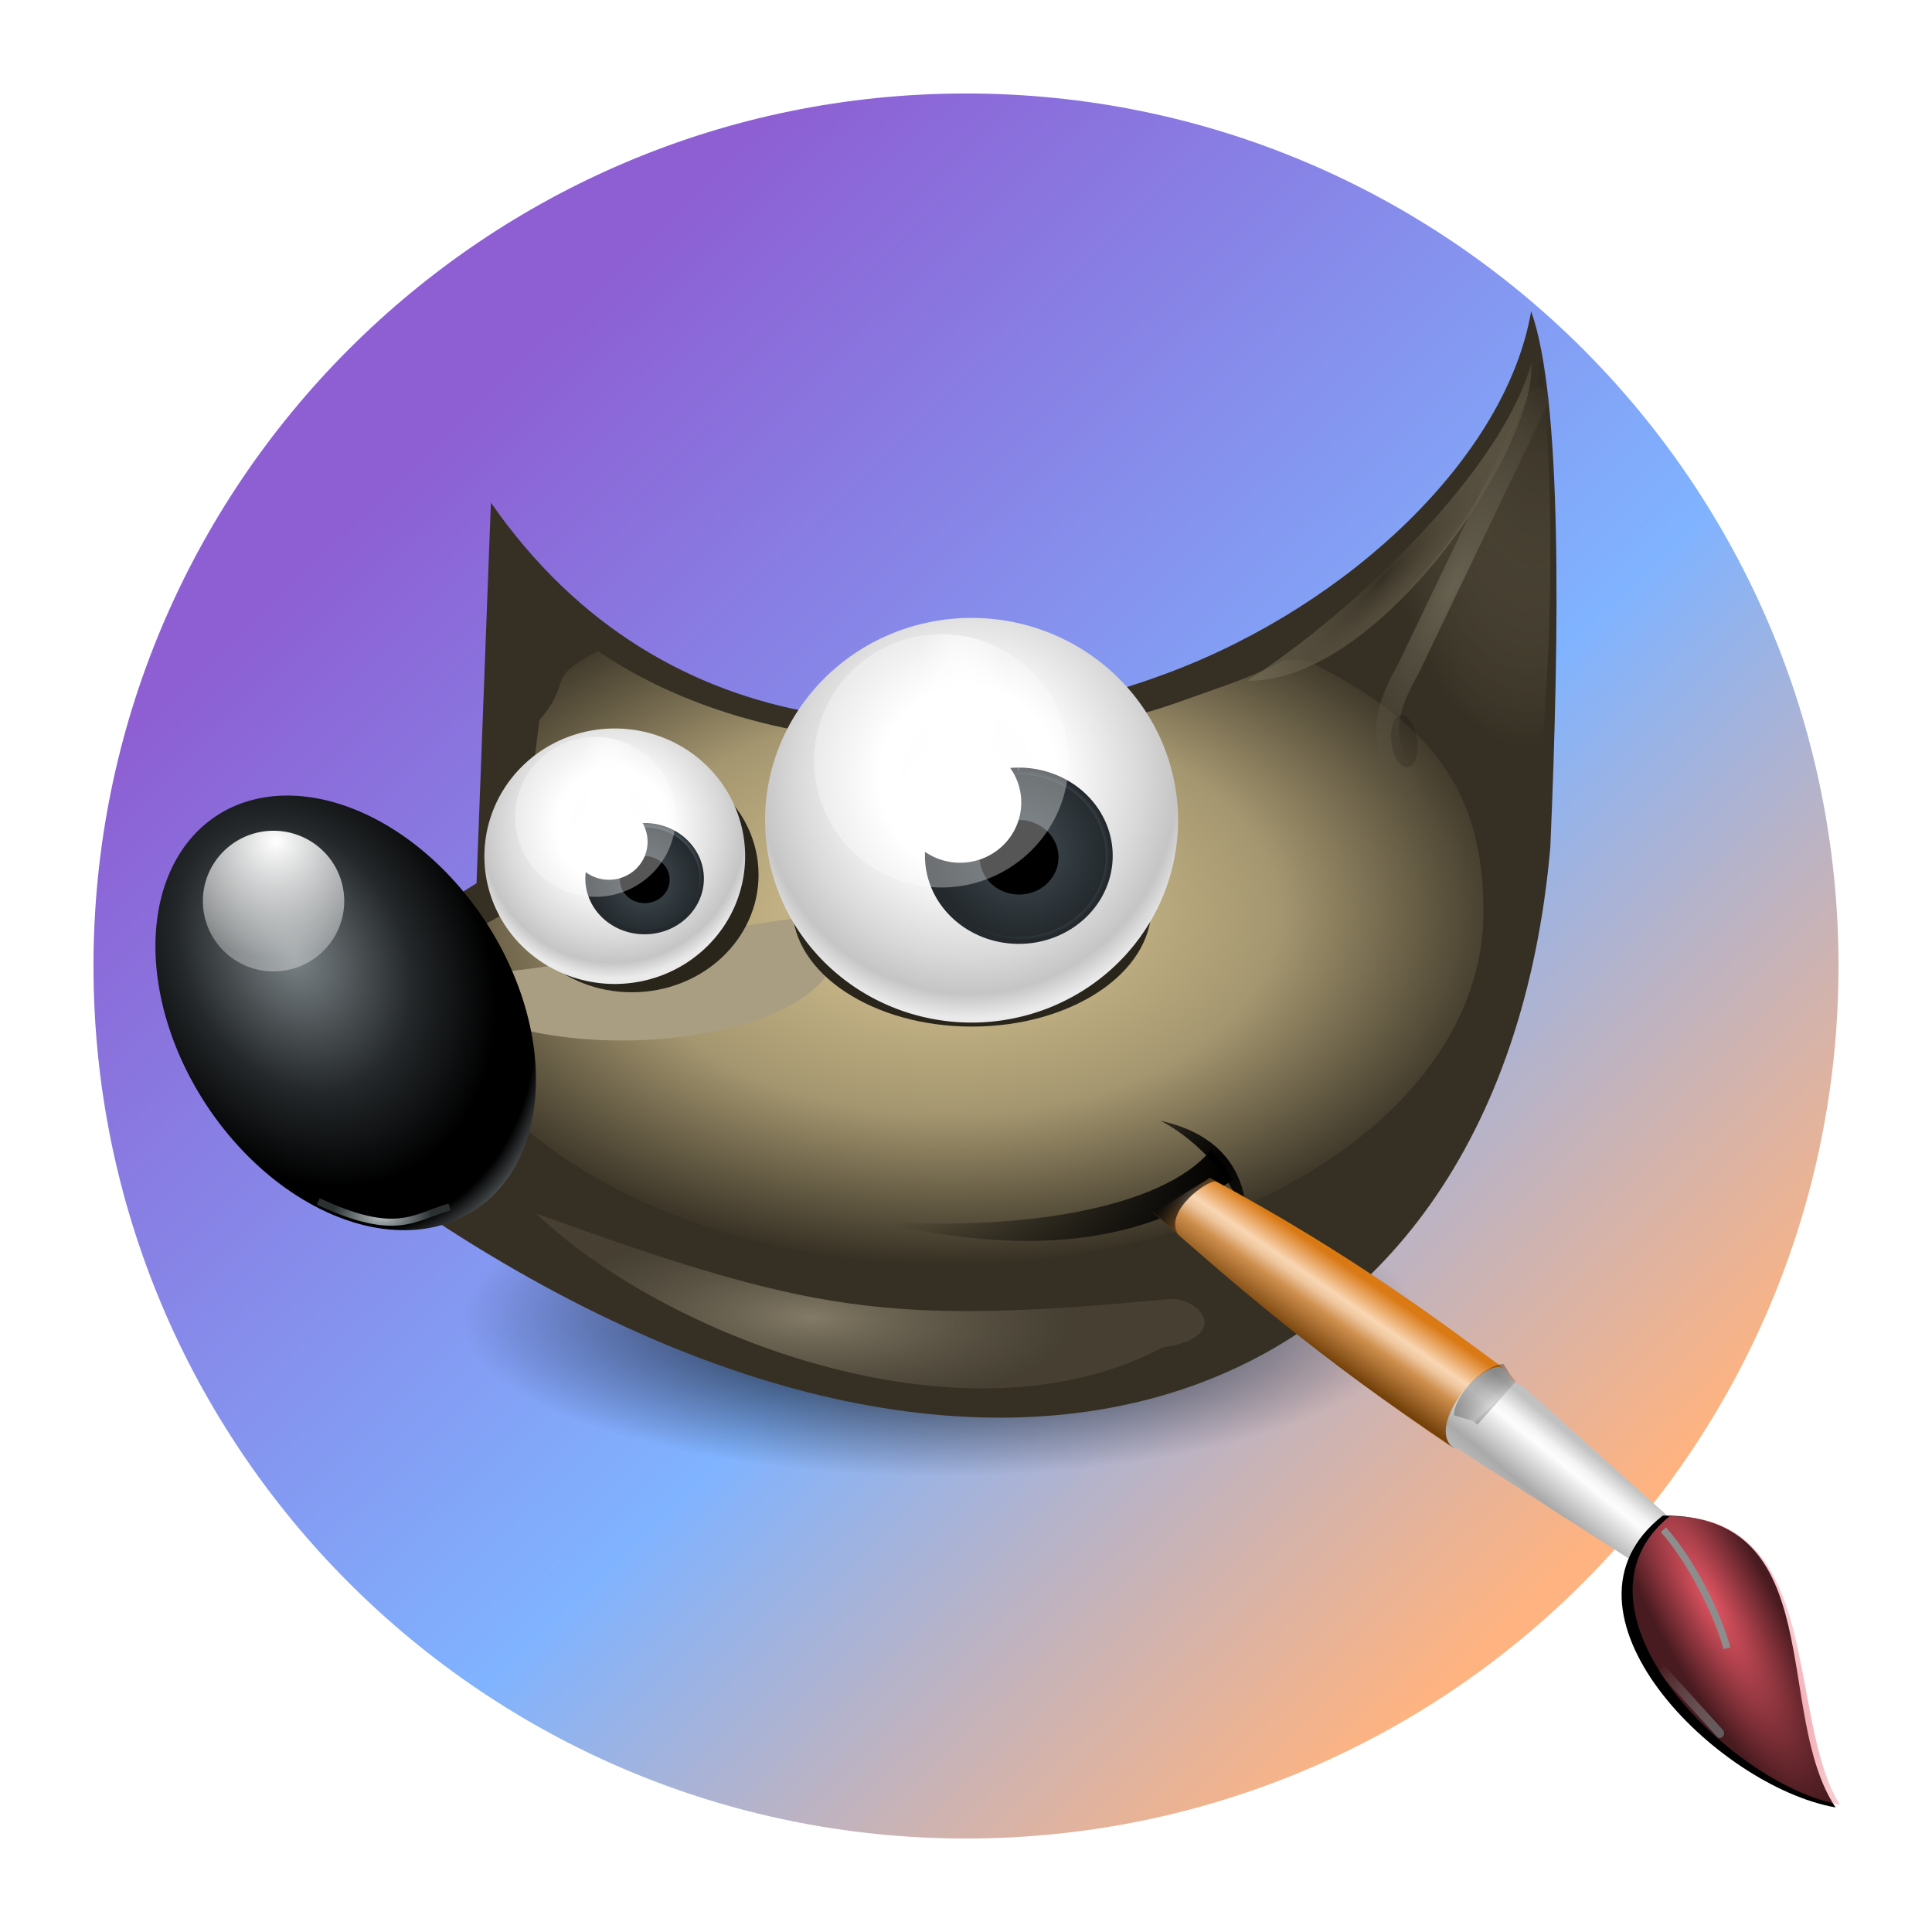 <?xml version="1.0" encoding="UTF-8" standalone="no"?>
<!-- Created with Inkscape (http://www.inkscape.org/) -->

<svg
   width="62"
   height="62"
   viewBox="0 0 62 62"
   version="1.1"
   id="svg1"
   inkscape:version="1.4 (e7c3feb100, 2024-10-09)"
   sodipodi:docname="gimp.svg"
   xmlns:inkscape="http://www.inkscape.org/namespaces/inkscape"
   xmlns:sodipodi="http://sodipodi.sourceforge.net/DTD/sodipodi-0.dtd"
   xmlns:xlink="http://www.w3.org/1999/xlink"
   xmlns="http://www.w3.org/2000/svg"
   xmlns:svg="http://www.w3.org/2000/svg">
  <sodipodi:namedview
     id="namedview1"
     pagecolor="#ffffff"
     bordercolor="#000000"
     borderopacity="0.25"
     inkscape:showpageshadow="2"
     inkscape:pageopacity="0.0"
     inkscape:pagecheckerboard="0"
     inkscape:deskcolor="#d1d1d1"
     inkscape:document-units="mm"
     inkscape:zoom="10.74725"
     inkscape:cx="29.914629"
     inkscape:cy="31.822094"
     inkscape:window-width="1920"
     inkscape:window-height="994"
     inkscape:window-x="0"
     inkscape:window-y="0"
     inkscape:window-maximized="1"
     inkscape:current-layer="layer1" />
  <defs
     id="defs1">
    <linearGradient
       id="linearGradient1"
       inkscape:collect="always">
      <stop
         style="stop-color:#8d5fd3;stop-opacity:1"
         offset="0"
         id="stop1" />
      <stop
         style="stop-color:#80b3ff;stop-opacity:1"
         offset="0.582"
         id="stop3" />
      <stop
         style="stop-color:#ffb380;stop-opacity:1"
         offset="1"
         id="stop2" />
    </linearGradient>
    <radialGradient
       id="paint664_radial_890_11"
       cx="0"
       cy="0"
       r="1"
       gradientUnits="userSpaceOnUse"
       gradientTransform="matrix(-16,-10,10,-16,583,171)">
      <stop
         offset="0.421"
         stop-color="#B7C6CD"
         id="stop2071" />
      <stop
         offset="1"
         stop-color="#EFF2F6"
         id="stop2072" />
    </radialGradient>
    <linearGradient
       id="paint665_linear_890_11"
       x1="605"
       y1="180"
       x2="601.466"
       y2="162.723"
       gradientUnits="userSpaceOnUse">
      <stop
         stop-color="#5200FF"
         id="stop2073" />
      <stop
         offset="1"
         stop-color="#0085FF"
         id="stop2074" />
    </linearGradient>
    <linearGradient
       id="paint666_linear_890_11"
       x1="567"
       y1="181"
       x2="562.118"
       y2="174.183"
       gradientUnits="userSpaceOnUse">
      <stop
         stop-color="#5200FF"
         id="stop2075" />
      <stop
         offset="0.67"
         stop-color="#0085FF"
         id="stop2076" />
    </linearGradient>
    <linearGradient
       id="paint667_linear_890_11"
       x1="605"
       y1="180"
       x2="597.32"
       y2="174.24"
       gradientUnits="userSpaceOnUse">
      <stop
         stop-color="#5200FF"
         id="stop2077" />
      <stop
         offset="1"
         stop-color="#0085FF"
         id="stop2078" />
    </linearGradient>
    <linearGradient
       id="paint668_linear_890_11"
       x1="567"
       y1="180"
       x2="561.24"
       y2="172.32"
       gradientUnits="userSpaceOnUse">
      <stop
         stop-color="#5200FF"
         id="stop2079" />
      <stop
         offset="1"
         stop-color="#0085FF"
         id="stop2080" />
    </linearGradient>
    <linearGradient
       id="paint669_linear_890_11"
       x1="607"
       y1="179"
       x2="602.506"
       y2="171.809"
       gradientUnits="userSpaceOnUse">
      <stop
         stop-color="#5200FF"
         id="stop2081" />
      <stop
         offset="1"
         stop-color="#0085FF"
         id="stop2082" />
    </linearGradient>
    <linearGradient
       id="paint670_linear_890_11"
       x1="607"
       y1="217"
       x2="568.826"
       y2="170.016"
       gradientUnits="userSpaceOnUse">
      <stop
         stop-color="#5200FF"
         id="stop2083" />
      <stop
         offset="1"
         stop-color="#0085FF"
         id="stop2084" />
    </linearGradient>
    <radialGradient
       id="paint671_radial_890_11"
       cx="0"
       cy="0"
       r="1"
       gradientUnits="userSpaceOnUse"
       gradientTransform="matrix(0,20,-16,0,583,187)">
      <stop
         offset="0.87"
         stop-color="#EFF2F6"
         id="stop2085" />
      <stop
         offset="1"
         stop-color="#B7C6CD"
         id="stop2086" />
    </radialGradient>
    <linearGradient
       id="paint699_linear_890_11"
       x1="962.801"
       y1="69.609"
       x2="1001.32"
       y2="110.176"
       gradientUnits="userSpaceOnUse">
      <stop
         offset="0.524"
         stop-color="#EFF2F6"
         id="stop2141"
         style="stop-color:#aa87de;stop-opacity:1" />
      <stop
         offset="1"
         stop-color="#B7C6CD"
         id="stop2142"
         style="stop-color:#ffb380;stop-opacity:1" />
    </linearGradient>
    <linearGradient
       id="paint700_linear_890_11"
       x1="983"
       y1="111"
       x2="947.8"
       y2="93.4"
       gradientUnits="userSpaceOnUse">
      <stop
         stop-color="#5200FF"
         id="stop2143" />
      <stop
         offset="1"
         stop-color="#0085FF"
         id="stop2144" />
    </linearGradient>
    <linearGradient
       id="paint701_linear_890_11"
       x1="1005"
       y1="89"
       x2="983"
       y2="67"
       gradientUnits="userSpaceOnUse">
      <stop
         stop-color="#FF7E07"
         id="stop2145" />
      <stop
         offset="1"
         stop-color="#FFE607"
         id="stop2146" />
    </linearGradient>
    <linearGradient
       id="paint702_linear_890_11"
       x1="987"
       y1="93"
       x2="1005"
       y2="111"
       gradientUnits="userSpaceOnUse">
      <stop
         stop-color="#F15700"
         id="stop2147" />
      <stop
         offset="1"
         stop-color="#FF0000"
         id="stop2148" />
    </linearGradient>
    <radialGradient
       inkscape:collect="always"
       xlink:href="#linearGradient4349"
       id="radialGradient7025-0"
       cx="527.521"
       cy="746.576"
       fx="527.521"
       fy="746.576"
       r="52.832"
       gradientTransform="matrix(0.495,0,0,0.163,-200.071,-38.863)"
       gradientUnits="userSpaceOnUse" />
    <linearGradient
       id="linearGradient4349">
      <stop
         style="stop-color:#000000;stop-opacity:1;"
         offset="0"
         id="stop2228" />
      <stop
         style="stop-color:#000000;stop-opacity:0;"
         offset="1"
         id="stop2230" />
    </linearGradient>
    <radialGradient
       inkscape:collect="always"
       xlink:href="#linearGradient3790"
       id="radialGradient6967-6"
       gradientUnits="userSpaceOnUse"
       gradientTransform="matrix(1.156,0.008,-0.005,0.731,-39.34,134.593)"
       cx="223.006"
       cy="524.729"
       fx="223.006"
       fy="524.729"
       r="31.76" />
    <linearGradient
       id="linearGradient3790">
      <stop
         id="stop3802"
         offset="0"
         style="stop-color:#ddca97;stop-opacity:1;" />
      <stop
         style="stop-color:#a4966f;stop-opacity:1;"
         offset="0.573"
         id="stop3808" />
      <stop
         style="stop-color:#363024;stop-opacity:1;"
         offset="1"
         id="stop3794" />
    </linearGradient>
    <filter
       color-interpolation-filters="sRGB"
       inkscape:collect="always"
       id="filter4534-6"
       x="-0.068"
       width="1.135"
       y="-0.113"
       height="1.226">
      <feGaussianBlur
         inkscape:collect="always"
         stdDeviation="1.903"
         id="feGaussianBlur4536-1" />
    </filter>
    <radialGradient
       inkscape:collect="always"
       xlink:href="#linearGradient6064"
       id="radialGradient6969-3-8"
       gradientUnits="userSpaceOnUse"
       gradientTransform="matrix(0.817,0.028,-0.01,0.254,41.366,398.453)"
       cx="209.889"
       cy="553.042"
       fx="209.889"
       fy="553.042"
       r="18.019" />
    <linearGradient
       id="linearGradient6064">
      <stop
         id="stop6066"
         offset="0"
         style="stop-color:#837a66;stop-opacity:1" />
      <stop
         id="stop6068"
         offset="1"
         style="stop-color:#5a5446;stop-opacity:0.431;" />
    </linearGradient>
    <filter
       color-interpolation-filters="sRGB"
       inkscape:collect="always"
       id="filter6060-2"
       x="-0.058"
       width="1.117"
       y="-0.24"
       height="1.48">
      <feGaussianBlur
         inkscape:collect="always"
         stdDeviation="0.925"
         id="feGaussianBlur6062-0" />
    </filter>
    <filter
       color-interpolation-filters="sRGB"
       inkscape:collect="always"
       id="filter4225-0-2"
       x="-0.059"
       width="1.117"
       y="-0.313"
       height="1.626">
      <feGaussianBlur
         inkscape:collect="always"
         stdDeviation="0.924"
         id="feGaussianBlur4227-8-3" />
    </filter>
    <filter
       color-interpolation-filters="sRGB"
       inkscape:collect="always"
       id="filter5536-7"
       x="-0.119"
       width="1.237"
       y="-0.121"
       height="1.243">
      <feGaussianBlur
         inkscape:collect="always"
         stdDeviation="0.909"
         id="feGaussianBlur5538-5" />
    </filter>
    <filter
       color-interpolation-filters="sRGB"
       inkscape:collect="always"
       id="filter4351-1-9"
       x="-0.19"
       width="1.38"
       y="-0.212"
       height="1.425">
      <feGaussianBlur
         inkscape:collect="always"
         stdDeviation="2.024"
         id="feGaussianBlur4353-6-2" />
    </filter>
    <radialGradient
       inkscape:collect="always"
       xlink:href="#linearGradient4231-4"
       id="radialGradient6971-2"
       gradientUnits="userSpaceOnUse"
       gradientTransform="matrix(2.544,-2.761,0.654,0.602,-425.212,582.68)"
       cx="243.023"
       cy="497.582"
       fx="243.023"
       fy="497.582"
       r="5.814" />
    <linearGradient
       id="linearGradient4231-4">
      <stop
         style="stop-color:#363024;stop-opacity:1;"
         offset="0"
         id="stop4233-2" />
      <stop
         style="stop-color:#bdb294;stop-opacity:0;"
         offset="1"
         id="stop4235-7" />
    </linearGradient>
    <filter
       color-interpolation-filters="sRGB"
       inkscape:collect="always"
       id="filter6218-7"
       x="-0.05"
       y="-0.044"
       width="1.099"
       height="1.088">
      <feGaussianBlur
         inkscape:collect="always"
         stdDeviation="0.372"
         id="feGaussianBlur6220-3" />
    </filter>
    <radialGradient
       inkscape:collect="always"
       xlink:href="#linearGradient4231"
       id="radialGradient6973-6"
       gradientUnits="userSpaceOnUse"
       gradientTransform="matrix(-1.779,-0.336,0.459,-2.798,461.823,1951.763)"
       cx="245.201"
       cy="493.072"
       fx="245.201"
       fy="493.072"
       r="7.103" />
    <linearGradient
       id="linearGradient4231">
      <stop
         id="stop4355"
         offset="0"
         style="stop-color:#2a251b;stop-opacity:1;" />
      <stop
         style="stop-color:#bdb294;stop-opacity:0;"
         offset="1"
         id="stop4235" />
    </linearGradient>
    <filter
       color-interpolation-filters="sRGB"
       inkscape:collect="always"
       id="filter4824-9"
       x="-0.096"
       y="-0.058"
       width="1.192"
       height="1.116">
      <feGaussianBlur
         inkscape:collect="always"
         stdDeviation="0.555"
         id="feGaussianBlur4826-3" />
    </filter>
    <radialGradient
       inkscape:collect="always"
       xlink:href="#linearGradient3937"
       id="radialGradient6975-1"
       gradientUnits="userSpaceOnUse"
       gradientTransform="matrix(0.832,0.377,-1.247,2.754,659.86,-963.946)"
       cx="249.622"
       cy="496.974"
       fx="249.622"
       fy="496.974"
       r="4.535" />
    <linearGradient
       id="linearGradient3937">
      <stop
         style="stop-color:#676150;stop-opacity:1;"
         offset="0"
         id="stop3939" />
      <stop
         style="stop-color:#5a5446;stop-opacity:0.087;"
         offset="1"
         id="stop3941" />
    </linearGradient>
    <filter
       color-interpolation-filters="sRGB"
       inkscape:collect="always"
       id="filter4602-7"
       x="-0.177"
       width="1.354"
       y="-0.068"
       height="1.135">
      <feGaussianBlur
         inkscape:collect="always"
         stdDeviation="0.394"
         id="feGaussianBlur4604-8" />
    </filter>
    <radialGradient
       inkscape:collect="always"
       xlink:href="#linearGradient4349"
       id="radialGradient6977-4"
       gradientUnits="userSpaceOnUse"
       gradientTransform="matrix(0.41,0.064,-0.116,0.457,205.962,260.267)"
       cx="248.906"
       cy="508.896"
       fx="248.906"
       fy="508.896"
       r="3.005" />
    <filter
       color-interpolation-filters="sRGB"
       inkscape:collect="always"
       id="filter6186-5"
       x="-0.61"
       width="2.219"
       y="-0.388"
       height="1.776">
      <feGaussianBlur
         inkscape:collect="always"
         stdDeviation="1.091"
         id="feGaussianBlur6188-0" />
    </filter>
    <radialGradient
       inkscape:collect="always"
       xlink:href="#linearGradient5140-7"
       id="radialGradient6979-3"
       gradientUnits="userSpaceOnUse"
       gradientTransform="matrix(0.989,-6.0662677e-7,0.001,1.019,-272.761,-464.672)"
       cx="338.595"
       cy="508.253"
       fx="338.595"
       fy="508.253"
       r="12.882" />
    <linearGradient
       id="linearGradient5140-7">
      <stop
         id="stop5142-8"
         offset="0"
         style="stop-color:#fdfdfd;stop-opacity:1;" />
      <stop
         style="stop-color:#ffffff;stop-opacity:1;"
         offset="0.382"
         id="stop5144-6" />
      <stop
         style="stop-color:#d9d9d9;stop-opacity:1;"
         offset="0.739"
         id="stop5146-5" />
      <stop
         id="stop5148-6"
         offset="0.898"
         style="stop-color:#c5c5c5;stop-opacity:1;" />
      <stop
         id="stop5150-2"
         offset="1"
         style="stop-color:#eaeaea;stop-opacity:1;" />
    </linearGradient>
    <radialGradient
       inkscape:collect="always"
       xlink:href="#linearGradient5240-6-7"
       id="radialGradient6981-2"
       gradientUnits="userSpaceOnUse"
       gradientTransform="matrix(0.36,-0.003,0.003,0.36,-57.98,-125.815)"
       cx="338.837"
       cy="510.991"
       fx="338.837"
       fy="510.991"
       r="13.382" />
    <linearGradient
       id="linearGradient5240-6-7">
      <stop
         id="stop5248-9-0"
         offset="0"
         style="stop-color:#434e54;stop-opacity:1;" />
      <stop
         style="stop-color:#23292d;stop-opacity:1"
         offset="1"
         id="stop5244-3-19" />
    </linearGradient>
    <radialGradient
       inkscape:collect="always"
       xlink:href="#linearGradient5258-5-2"
       id="radialGradient6983-1"
       gradientUnits="userSpaceOnUse"
       gradientTransform="matrix(0.374,-0.003,0.003,0.36,-62.728,-125.512)"
       cx="338.879"
       cy="510.991"
       fx="338.879"
       fy="510.991"
       r="12.882" />
    <linearGradient
       id="linearGradient5258-5-2">
      <stop
         id="stop5260-8-1"
         offset="0"
         style="stop-color:#000000;stop-opacity:1;" />
      <stop
         style="stop-color:#434e54;stop-opacity:1;"
         offset="0.908"
         id="stop5262-0-6" />
      <stop
         id="stop5264-4-0"
         offset="1"
         style="stop-color:#23292d;stop-opacity:1" />
    </linearGradient>
    <radialGradient
       inkscape:collect="always"
       xlink:href="#linearGradient5049-0"
       id="radialGradient6985-7"
       gradientUnits="userSpaceOnUse"
       gradientTransform="matrix(0.35,0,0,0.946,219.797,28.166)"
       cx="338.165"
       cy="519.359"
       fx="338.165"
       fy="519.359"
       r="4.455" />
    <linearGradient
       id="linearGradient5049-0">
      <stop
         style="stop-color:#ffffff;stop-opacity:1;"
         offset="0"
         id="stop5051-9" />
      <stop
         style="stop-color:#ffffff;stop-opacity:0.338;"
         offset="1"
         id="stop5053-1" />
    </linearGradient>
    <filter
       color-interpolation-filters="sRGB"
       inkscape:collect="always"
       id="filter5112-62-6"
       x="-0.035"
       y="-0.037"
       width="1.07"
       height="1.074">
      <feGaussianBlur
         inkscape:collect="always"
         stdDeviation="0.13"
         id="feGaussianBlur5114-9-9" />
    </filter>
    <filter
       color-interpolation-filters="sRGB"
       inkscape:collect="always"
       id="filter5448-8-50-3"
       x="-0.118"
       width="1.236"
       y="-0.125"
       height="1.25">
      <feGaussianBlur
         inkscape:collect="always"
         stdDeviation="0.438"
         id="feGaussianBlur5450-2-2-7" />
    </filter>
    <radialGradient
       inkscape:collect="always"
       xlink:href="#linearGradient5140-7"
       id="radialGradient6987-4"
       gradientUnits="userSpaceOnUse"
       gradientTransform="matrix(0.624,-3.829912e-7,9.1084823e-4,0.643,-168.596,-270.931)"
       cx="338.595"
       cy="508.253"
       fx="338.595"
       fy="508.253"
       r="12.882" />
    <radialGradient
       inkscape:collect="always"
       xlink:href="#linearGradient5240-6-7"
       id="radialGradient6989-2"
       gradientUnits="userSpaceOnUse"
       gradientTransform="matrix(0.227,-0.002,0.002,0.228,-32.994,-56.995)"
       cx="338.837"
       cy="510.991"
       fx="338.837"
       fy="510.991"
       r="13.382" />
    <radialGradient
       inkscape:collect="always"
       xlink:href="#linearGradient5258-5-2"
       id="radialGradient6991-5"
       gradientUnits="userSpaceOnUse"
       gradientTransform="matrix(0.236,-0.002,0.002,0.227,-35.993,-56.804)"
       cx="338.879"
       cy="510.991"
       fx="338.879"
       fy="510.991"
       r="12.882" />
    <radialGradient
       inkscape:collect="always"
       xlink:href="#linearGradient5049-0"
       id="radialGradient6993-4"
       gradientUnits="userSpaceOnUse"
       gradientTransform="matrix(0.35,0,0,0.946,219.797,28.166)"
       cx="338.165"
       cy="519.359"
       fx="338.165"
       fy="519.359"
       r="4.455" />
    <filter
       color-interpolation-filters="sRGB"
       inkscape:collect="always"
       id="filter5112-6-8-7"
       x="-0.035"
       y="-0.037"
       width="1.07"
       height="1.074">
      <feGaussianBlur
         inkscape:collect="always"
         stdDeviation="0.13"
         id="feGaussianBlur5114-2-6-4" />
    </filter>
    <filter
       color-interpolation-filters="sRGB"
       inkscape:collect="always"
       id="filter5448-8-5-7-4"
       x="-0.118"
       width="1.236"
       y="-0.125"
       height="1.25">
      <feGaussianBlur
         inkscape:collect="always"
         stdDeviation="0.438"
         id="feGaussianBlur5450-2-7-9-3" />
    </filter>
    <radialGradient
       inkscape:collect="always"
       xlink:href="#linearGradient5757"
       id="radialGradient6995-0"
       gradientUnits="userSpaceOnUse"
       gradientTransform="matrix(0.528,0.046,-0.039,0.405,-79.23,-198.366)"
       cx="312.979"
       cy="484.033"
       fx="312.979"
       fy="484.033"
       r="33.578" />
    <linearGradient
       id="linearGradient5757">
      <stop
         style="stop-color:#7b8386;stop-opacity:1;"
         offset="0"
         id="stop5759" />
      <stop
         id="stop5767"
         offset="0.435"
         style="stop-color:#24282a;stop-opacity:1" />
      <stop
         id="stop5765"
         offset="0.747"
         style="stop-color:#000000;stop-opacity:1;" />
      <stop
         style="stop-color:#000000;stop-opacity:1;"
         offset="0.898"
         id="stop5769" />
      <stop
         id="stop5771"
         offset="0.96"
         style="stop-color:#3d4143;stop-opacity:1;" />
      <stop
         style="stop-color:#7b8386;stop-opacity:1;"
         offset="1"
         id="stop5761" />
    </linearGradient>
    <radialGradient
       inkscape:collect="always"
       xlink:href="#linearGradient5049-0"
       id="radialGradient6997-3"
       gradientUnits="userSpaceOnUse"
       gradientTransform="matrix(1.775,0.012,-0.012,1.563,-255.777,-295.495)"
       cx="337.8"
       cy="517.559"
       fx="337.8"
       fy="517.559"
       r="4.455" />
    <filter
       color-interpolation-filters="sRGB"
       inkscape:collect="always"
       id="filter5112-0-1"
       x="-0.035"
       y="-0.037"
       width="1.07"
       height="1.074">
      <feGaussianBlur
         inkscape:collect="always"
         stdDeviation="0.13"
         id="feGaussianBlur5114-3-4" />
    </filter>
    <radialGradient
       inkscape:collect="always"
       xlink:href="#linearGradient5942"
       id="radialGradient6999-9"
       gradientUnits="userSpaceOnUse"
       gradientTransform="matrix(0.659,0,0,0.351,104.342,327.282)"
       cx="302.548"
       cy="503.786"
       fx="302.548"
       fy="503.786"
       r="10.768" />
    <linearGradient
       id="linearGradient5942">
      <stop
         style="stop-color:#b9c1c3;stop-opacity:1;"
         offset="0"
         id="stop5944" />
      <stop
         style="stop-color:#2b3132;stop-opacity:1;"
         offset="1"
         id="stop5946" />
    </linearGradient>
    <filter
       color-interpolation-filters="sRGB"
       inkscape:collect="always"
       id="filter5938-6"
       x="-0.079"
       width="1.154"
       y="-0.58"
       height="2.176">
      <feGaussianBlur
         inkscape:collect="always"
         stdDeviation="0.526"
         id="feGaussianBlur5940-8" />
    </filter>
    <linearGradient
       inkscape:collect="always"
       xlink:href="#linearGradient6280"
       id="linearGradient2126"
       gradientUnits="userSpaceOnUse"
       gradientTransform="matrix(0.386,0,0,0.385,-106.412,-49.753)"
       x1="427.424"
       y1="327.595"
       x2="474.24"
       y2="327.595" />
    <linearGradient
       id="linearGradient6280">
      <stop
         style="stop-color:#000000;stop-opacity:0;"
         offset="0"
         id="stop6282" />
      <stop
         style="stop-color:#000000;stop-opacity:1;"
         offset="1"
         id="stop6284" />
    </linearGradient>
    <radialGradient
       inkscape:collect="always"
       xlink:href="#linearGradient4349"
       id="radialGradient7003-6"
       gradientUnits="userSpaceOnUse"
       gradientTransform="matrix(1.366,-1.247,1.143,1.24,-940.026,263.804)"
       cx="473.406"
       cy="323.336"
       fx="473.406"
       fy="323.336"
       r="6.08" />
    <linearGradient
       inkscape:collect="always"
       xlink:href="#linearGradient6392"
       id="linearGradient2128"
       gradientUnits="userSpaceOnUse"
       gradientTransform="matrix(0.386,0,0,0.385,-171.879,-112.106)"
       x1="654.31"
       y1="511.522"
       x2="662.451"
       y2="499.723" />
    <linearGradient
       id="linearGradient6392">
      <stop
         id="stop6394"
         offset="0"
         style="stop-color:#c5d914;stop-opacity:0.988;" />
      <stop
         style="stop-color:#d27513;stop-opacity:0.988;"
         offset="0.008"
         id="stop8982" />
      <stop
         style="stop-color:#cc7112;stop-opacity:0.988;"
         offset="0.017"
         id="stop8980" />
      <stop
         style="stop-color:#bf6a11;stop-opacity:0.988;"
         offset="0.033"
         id="stop8978" />
      <stop
         style="stop-color:#a65c0e;stop-opacity:0.992;"
         offset="0.066"
         id="stop8976" />
      <stop
         style="stop-color:#734009;stop-opacity:1"
         offset="0.133"
         id="stop6396" />
      <stop
         id="stop6404"
         offset="0.49"
         style="stop-color:#ce8e4c;stop-opacity:1" />
      <stop
         style="stop-color:#eec69d;stop-opacity:1"
         offset="0.631"
         id="stop6398" />
      <stop
         style="stop-color:#f9d6b3;stop-opacity:1"
         offset="0.713"
         id="stop6400" />
      <stop
         id="stop6402"
         offset="1"
         style="stop-color:#d97914;stop-opacity:0.996" />
    </linearGradient>
    <linearGradient
       inkscape:collect="always"
       xlink:href="#linearGradient6412"
       id="linearGradient2130"
       gradientUnits="userSpaceOnUse"
       gradientTransform="matrix(0.386,0,0,0.385,-171.834,-112.176)"
       x1="686.033"
       y1="533.942"
       x2="694.082"
       y2="524.08" />
    <linearGradient
       id="linearGradient6412">
      <stop
         style="stop-color:#575757;stop-opacity:1"
         offset="0"
         id="stop6414" />
      <stop
         id="stop6424"
         offset="0.076"
         style="stop-color:#b8b8b8;stop-opacity:1" />
      <stop
         id="stop6422"
         offset="0.242"
         style="stop-color:#a9a9a9;stop-opacity:1" />
      <stop
         id="stop6420"
         offset="0.694"
         style="stop-color:#fdfdfd;stop-opacity:1" />
      <stop
         style="stop-color:#f4f4f4;stop-opacity:0.992;"
         offset="0.797"
         id="stop6426" />
      <stop
         style="stop-color:#c1c1c1;stop-opacity:0.988"
         offset="1"
         id="stop6416" />
    </linearGradient>
    <linearGradient
       inkscape:collect="always"
       xlink:href="#linearGradient6492"
       id="linearGradient2260-0"
       gradientUnits="userSpaceOnUse"
       gradientTransform="matrix(0.608,0,0,0.608,261.032,207.132)"
       x1="657.153"
       y1="532.324"
       x2="661.475"
       y2="537.337" />
    <linearGradient
       id="linearGradient6492">
      <stop
         style="stop-color:#050505;stop-opacity:1"
         offset="0"
         id="stop6494" />
      <stop
         id="stop6500"
         offset="0.467"
         style="stop-color:#3f3f3f;stop-opacity:1;" />
      <stop
         style="stop-color:#7b7b7b;stop-opacity:1;"
         offset="0.734"
         id="stop6502" />
      <stop
         id="stop6618"
         offset="0.867"
         style="stop-color:#3d3d3d;stop-opacity:1;" />
      <stop
         style="stop-color:#000000;stop-opacity:1;"
         offset="1"
         id="stop6496" />
    </linearGradient>
    <filter
       color-interpolation-filters="sRGB"
       inkscape:collect="always"
       id="filter6590-9"
       x="-0.094"
       width="1.188"
       y="-0.096"
       height="1.191">
      <feGaussianBlur
         inkscape:collect="always"
         stdDeviation="0.322"
         id="feGaussianBlur6592-0" />
    </filter>
    <radialGradient
       inkscape:collect="always"
       xlink:href="#linearGradient1316"
       id="radialGradient7011-9"
       gradientUnits="userSpaceOnUse"
       gradientTransform="matrix(1.099,2.153,-0.542,0.274,231.442,-1060.109)"
       cx="677.136"
       cy="550.959"
       fx="677.136"
       fy="550.959"
       r="12.853" />
    <linearGradient
       inkscape:collect="always"
       id="linearGradient1316">
      <stop
         style="stop-color:#e25563;stop-opacity:1"
         offset="0"
         id="stop1312" />
      <stop
         style="stop-color:#e25563;stop-opacity:0.314;"
         offset="1"
         id="stop1314" />
    </linearGradient>
    <filter
       color-interpolation-filters="sRGB"
       inkscape:collect="always"
       id="filter6660-7"
       x="-0.014"
       y="-0.01"
       width="1.029"
       height="1.02">
      <feGaussianBlur
         inkscape:collect="always"
         stdDeviation="0.16"
         id="feGaussianBlur6662-1" />
    </filter>
    <filter
       color-interpolation-filters="sRGB"
       inkscape:collect="always"
       id="filter6762-1"
       x="-0.314"
       width="1.641"
       y="-0.166"
       height="1.319">
      <feGaussianBlur
         inkscape:collect="always"
         stdDeviation="1.024"
         id="feGaussianBlur6764-5" />
    </filter>
    <linearGradient
       inkscape:collect="always"
       xlink:href="#linearGradient6650"
       id="linearGradient2262-9"
       gradientUnits="userSpaceOnUse"
       x1="680.793"
       y1="569.568"
       x2="672.324"
       y2="560.33" />
    <linearGradient
       inkscape:collect="always"
       id="linearGradient6650">
      <stop
         style="stop-color:#5c5c5c;stop-opacity:1"
         offset="0"
         id="stop6652" />
      <stop
         style="stop-color:#aaaaaa;stop-opacity:0;"
         offset="1"
         id="stop6654" />
    </linearGradient>
    <filter
       color-interpolation-filters="sRGB"
       inkscape:collect="always"
       id="filter6828-6"
       x="-0.243"
       width="1.485"
       y="-0.243"
       height="1.485">
      <feGaussianBlur
         inkscape:collect="always"
         stdDeviation="0.469"
         id="feGaussianBlur6830-7" />
    </filter>
    <linearGradient
       inkscape:collect="always"
       xlink:href="#linearGradient6911"
       id="linearGradient2132"
       gradientUnits="userSpaceOnUse"
       gradientTransform="matrix(0.386,0,0,0.385,-165.044,-122.278)"
       x1="617.901"
       y1="516.139"
       x2="622.825"
       y2="520.606" />
    <linearGradient
       inkscape:collect="always"
       id="linearGradient6911">
      <stop
         style="stop-color:#100e0b;stop-opacity:1"
         offset="0"
         id="stop6913" />
      <stop
         style="stop-color:#000000;stop-opacity:0;"
         offset="1"
         id="stop6915" />
    </linearGradient>
    <linearGradient
       inkscape:collect="always"
       xlink:href="#linearGradient1"
       id="linearGradient2"
       x1="966.583"
       y1="71.536"
       x2="1002.16"
       y2="108.554"
       gradientUnits="userSpaceOnUse" />
  </defs>
  <g
     inkscape:label="Layer 1"
     inkscape:groupmode="layer"
     id="layer1">
    <g
       id="g2274"
       transform="translate(-952,-58)">
      <path
         d="m 1011,89 c 0,15.464 -12.536,28 -28,28 -15.464,0 -28,-12.536 -28,-28 0,-15.464 12.536,-28 28,-28 15.464,0 28,12.536 28,28 z"
         id="path679"
         style="fill:url(#linearGradient2)" />
    </g>
    <g
       id="g1"
       transform="matrix(0.586,0,0,0.586,-5.619,-6.211)">
      <path
         sodipodi:open="true"
         sodipodi:end="4.7077097"
         sodipodi:start="4.7111835"
         d="M 60.924,74.316 A 26.142,8.619 0 0 1 87.097,82.917 26.142,8.619 0 0 1 61.032,91.554 26.142,8.619 0 0 1 34.813,82.968 26.142,8.619 0 0 1 60.833,74.316"
         sodipodi:ry="8.6191168"
         sodipodi:rx="26.142237"
         sodipodi:cy="82.934669"
         sodipodi:cx="60.955265"
         id="path7017-8"
         style="fill:url(#radialGradient7025-0);fill-opacity:1;fill-rule:evenodd;stroke:none;stroke-width:0.56"
         sodipodi:type="arc"
         sodipodi:arc-type="arc" />
      <path
         sodipodi:nodetypes="ccsccccc"
         inkscape:connector-curvature="0"
         id="path3050-1"
         d="m 35.685,58.967 0.787,-20.845 c 9.559,13.78 25.12,13.819 37.133,9.307 9.945,-3.736 18.477,-11.87 19.833,-19.779 1.702,4.69 1.556,17.503 1.053,29.324 C 91.723,88.674 63.272,98.954 30.173,75.214 l 1.227,-13.543 z"
         style="fill:#363024;fill-opacity:1;stroke:none;stroke-width:0.385" />
      <path
         sodipodi:nodetypes="csccccssscc"
         transform="matrix(0.867,0,0,0.832,-125.706,-372.054)"
         inkscape:connector-curvature="0"
         id="path4448-2"
         d="m 237.204,503.354 c -1.958,1.107 -4.239,1.849 -6.347,2.645 -10.86,4.1 -26.447,4.281 -37.033,-3.222 -3.481,1.863 -1.508,1.896 -3.708,4.541 l -1.454,12.286 -4.382,2.564 c -0.117,0.789 -2.188,-3.009 -2.186,-2.199 0.022,12.826 15.195,23.203 33.875,23.188 18.68,-0.015 33.804,-10.424 33.781,-23.25 -0.013,-7.627 -2.937,-12.326 -11.213,-16.553 z"
         style="fill:url(#radialGradient6967-6);fill-opacity:1;fill-rule:evenodd;stroke:none;filter:url(#filter4534-6)" />
      <path
         transform="matrix(0.964,0,0,1.036,-145.845,-481.655)"
         sodipodi:nodetypes="cccc"
         inkscape:connector-curvature="0"
         id="path3935-93"
         d="m 227.279,546.375 c -11.298,5.58 -28.373,-0.654 -35.578,-7.076 15.481,5.18 19.809,5.954 35.944,4.516 1.927,-0.07 3.52,2.047 -0.366,2.56 z"
         style="fill:url(#radialGradient6969-3-8);fill-opacity:1;stroke:none;filter:url(#filter6060-2)" />
      <path
         transform="matrix(0.591,-0.171,0.343,0.986,-266.51,-436.568)"
         sodipodi:nodetypes="cccc"
         inkscape:connector-curvature="0"
         id="path3935-9-9"
         d="m 227.279,546.375 c -5.137,3.933 -29.848,1.167 -35.371,-5.267 16.365,2.415 21.309,1.259 35.736,2.706 1.927,-0.07 3.52,2.047 -0.366,2.56 z"
         style="fill:#a99e81;fill-opacity:1;stroke:none;filter:url(#filter4225-0-2)" />
      <path
         transform="matrix(0.754,0,0,0.717,-310.348,-104.906)"
         inkscape:connector-curvature="0"
         id="path4229-0"
         d="m 470.157,218.915 c -5.069,0.023 -9.15,4.036 -9.143,8.984 0.007,4.961 4.129,8.99 9.211,8.984 5.081,-0.007 9.194,-4.023 9.188,-8.984 -0.007,-4.961 -4.129,-8.99 -9.211,-8.984 h -0.045 z"
         style="fill:#2a251b;fill-opacity:1;fill-rule:nonzero;stroke:none;filter:url(#filter5536-7)" />
      <path
         transform="matrix(0.768,0,0,0.561,-104.517,-228.598)"
         inkscape:connector-curvature="0"
         id="path4229-1-8"
         d="m 220.834,503.713 c -2.752,0.538 -5.584,0.827 -8.406,0.812 -4.339,1.86 -7.35,5.835 -7.344,10.469 0.009,6.402 5.744,11.601 12.812,11.594 7.069,-0.008 12.79,-5.223 12.781,-11.625 -0.007,-5.479 -4.201,-10.046 -9.844,-11.25 z"
         style="fill:#2a251b;fill-opacity:1;fill-rule:nonzero;stroke:none;filter:url(#filter4351-1-9)" />
      <path
         transform="matrix(0.867,0,0,0.862,-364.135,-139.876)"
         sodipodi:nodetypes="ccc"
         inkscape:connector-curvature="0"
         id="path4672-8"
         d="m 509.829,217.81 c 6.897,-4.424 16.194,-13.545 17.951,-20.211 0.39,5.314 -9.538,20.367 -17.951,20.211 z"
         style="fill:url(#radialGradient6971-2);fill-opacity:1;stroke:none;filter:url(#filter6218-7)" />
      <path
         sodipodi:nodetypes="cccc"
         transform="matrix(0.702,0,0,1.018,-82.557,-467.516)"
         inkscape:connector-curvature="0"
         id="path4954-5"
         d="m 238.301,503.161 c 6.588,-3.897 10.214,-8.336 13.225,-14.238 0.982,7.286 0.899,15.273 -0.241,22.907 z"
         style="opacity:0.733;fill:url(#radialGradient6973-6);fill-opacity:1;stroke:none;filter:url(#filter4824-9)" />
      <path
         transform="matrix(0.886,0,0,0.857,-130.374,-384.855)"
         sodipodi:nodetypes="ccc"
         inkscape:connector-curvature="0"
         id="path4714-0"
         d="m 253.026,486.905 -8.02,17.301 c -2.032,3.641 -1.283,5.187 -0.152,7.022"
         style="fill:none;stroke:url(#radialGradient6975-1);stroke-width:1.4;stroke-linecap:round;stroke-linejoin:miter;stroke-miterlimit:4;stroke-dasharray:none;stroke-opacity:1;filter:url(#filter4602-7)" />
      <path
         transform="matrix(0.276,-0.035,0.045,0.354,-5.106,-120.251)"
         sodipodi:open="true"
         sodipodi:end="4.7077097"
         sodipodi:start="4.7111835"
         d="m 248.903,504.878 a 2.557,4.018 0 0 1 2.56,4.009 2.557,4.018 0 0 1 -2.549,4.026 2.557,4.018 0 0 1 -2.564,-4.002 2.557,4.018 0 0 1 2.545,-4.033"
         sodipodi:ry="4.0175619"
         sodipodi:rx="2.5566304"
         sodipodi:cy="508.89563"
         sodipodi:cx="248.90622"
         id="path4752-9"
         style="opacity:0.381;fill:#000000;fill-opacity:1;stroke:url(#radialGradient6977-4);filter:url(#filter6186-5)"
         sodipodi:type="arc"
         sodipodi:arc-type="arc" />
      <path
         sodipodi:open="true"
         sodipodi:end="4.6934847"
         sodipodi:start="4.7111835"
         d="M 62.781,44.437 A 11.309,11.081 0 0 1 74.103,55.456 11.309,11.081 0 0 1 62.908,66.598 11.309,11.081 0 0 1 51.487,55.678 11.309,11.081 0 0 1 62.581,44.439"
         sodipodi:ry="11.080626"
         sodipodi:rx="11.308644"
         sodipodi:cy="55.518009"
         sodipodi:cx="62.794594"
         id="path5146-9-9-39-6"
         style="fill:url(#radialGradient6979-3);fill-opacity:1;fill-rule:evenodd;stroke:none;stroke-width:0.886"
         sodipodi:type="arc"
         sodipodi:arc-type="arc" />
      <path
         sodipodi:open="true"
         sodipodi:end="4.7077097"
         sodipodi:start="4.7111835"
         d="m 65.376,52.825 a 4.952,4.637 0 0 1 4.958,4.628 4.952,4.637 0 0 1 -4.937,4.647 4.952,4.637 0 0 1 -4.966,-4.62 4.952,4.637 0 0 1 4.929,-4.655"
         sodipodi:ry="4.6373129"
         sodipodi:rx="4.9519582"
         sodipodi:cy="57.462265"
         sodipodi:cx="65.382286"
         id="path5146-5-2-9-8-3"
         style="fill:url(#radialGradient6981-2);fill-opacity:1;fill-rule:evenodd;stroke:url(#radialGradient6983-1);stroke-width:0.379"
         sodipodi:type="arc"
         sodipodi:arc-type="arc" />
      <path
         sodipodi:open="true"
         sodipodi:end="4.7077097"
         sodipodi:start="4.7111835"
         d="m 65.395,55.507 a 2.159,2.04 0 0 1 2.161,2.036 2.159,2.04 0 0 1 -2.152,2.045 2.159,2.04 0 0 1 -2.165,-2.033 2.159,2.04 0 0 1 2.149,-2.048"
         sodipodi:ry="2.040431"
         sodipodi:rx="2.158637"
         sodipodi:cy="57.547134"
         sodipodi:cx="65.39711"
         id="path5146-5-2-0-1-1-3-8"
         style="fill:#000000;fill-opacity:1;fill-rule:evenodd;stroke:none;stroke-width:0.166"
         sodipodi:type="arc"
         sodipodi:arc-type="arc" />
      <path
         transform="matrix(1.565,0,0,1.646,-466.983,-805.412)"
         sodipodi:open="true"
         sodipodi:end="4.7077097"
         sodipodi:start="4.7111835"
         d="m 337.456,516.854 a 4.455,4.214 0 0 1 4.46,4.205 4.455,4.214 0 0 1 -4.441,4.222 4.455,4.214 0 0 1 -4.468,-4.198 4.455,4.214 0 0 1 4.434,-4.23"
         sodipodi:ry="4.213757"
         sodipodi:rx="4.4545431"
         sodipodi:cy="521.06763"
         sodipodi:cx="337.46173"
         id="path5238-8-37-5"
         style="fill:url(#radialGradient6985-7);fill-opacity:1;fill-rule:evenodd;stroke:none;filter:url(#filter5112-62-6)"
         sodipodi:type="arc"
         sodipodi:arc-type="arc" />
      <path
         transform="matrix(0.752,0,0,0.783,-191.605,-353.45)"
         sodipodi:open="true"
         sodipodi:end="4.7077097"
         sodipodi:start="4.7111835"
         d="m 337.456,516.854 a 4.455,4.214 0 0 1 4.46,4.205 4.455,4.214 0 0 1 -4.441,4.222 4.455,4.214 0 0 1 -4.468,-4.198 4.455,4.214 0 0 1 4.434,-4.23"
         sodipodi:ry="4.213757"
         sodipodi:rx="4.4545431"
         sodipodi:cy="521.06763"
         sodipodi:cx="337.46173"
         id="path5238-6-0-6-6"
         style="fill:#ffffff;fill-opacity:1;fill-rule:evenodd;stroke:none;filter:url(#filter5448-8-50-3)"
         sodipodi:type="arc"
         sodipodi:arc-type="arc" />
      <path
         sodipodi:open="true"
         sodipodi:end="4.6934847"
         sodipodi:start="4.7111835"
         d="m 43.247,50.493 a 7.14,6.996 0 0 1 7.148,6.956 7.14,6.996 0 0 1 -7.068,7.035 7.14,6.996 0 0 1 -7.211,-6.894 7.14,6.996 0 0 1 7.004,-7.096"
         sodipodi:ry="6.9957094"
         sodipodi:rx="7.1396551"
         sodipodi:cy="57.488705"
         sodipodi:cx="43.255985"
         id="path5146-9-9-3-0-1"
         style="fill:url(#radialGradient6987-4);fill-opacity:1;fill-rule:evenodd;stroke:none;stroke-width:0.559"
         sodipodi:type="arc"
         sodipodi:arc-type="arc" />
      <path
         sodipodi:open="true"
         sodipodi:end="4.7077097"
         sodipodi:start="4.7111835"
         d="m 44.886,55.789 a 3.126,2.928 0 0 1 3.13,2.922 3.126,2.928 0 0 1 -3.117,2.934 3.126,2.928 0 0 1 -3.136,-2.917 3.126,2.928 0 0 1 3.112,-2.939"
         sodipodi:ry="2.9277442"
         sodipodi:rx="3.1263967"
         sodipodi:cy="58.716362"
         sodipodi:cx="44.889431"
         id="path5146-5-2-9-0-8-1"
         style="fill:url(#radialGradient6989-2);fill-opacity:1;fill-rule:evenodd;stroke:url(#radialGradient6991-5);stroke-width:0.239"
         sodipodi:type="arc"
         sodipodi:arc-type="arc" />
      <path
         sodipodi:open="true"
         sodipodi:end="4.7077097"
         sodipodi:start="4.7111835"
         d="m 44.897,57.482 a 1.363,1.288 0 0 1 1.364,1.286 1.363,1.288 0 0 1 -1.359,1.291 1.363,1.288 0 0 1 -1.367,-1.283 1.363,1.288 0 0 1 1.356,-1.293"
         sodipodi:ry="1.2882156"
         sodipodi:rx="1.3628464"
         sodipodi:cy="58.769745"
         sodipodi:cx="44.898994"
         id="path5146-5-2-0-1-1-0-4-5"
         style="fill:#000000;fill-opacity:1;fill-rule:evenodd;stroke:none;stroke-width:0.105"
         sodipodi:type="arc"
         sodipodi:arc-type="arc" />
      <path
         transform="matrix(0.988,0,0,1.039,-291.217,-486.055)"
         sodipodi:open="true"
         sodipodi:end="4.7077097"
         sodipodi:start="4.7111835"
         d="m 337.456,516.854 a 4.455,4.214 0 0 1 4.46,4.205 4.455,4.214 0 0 1 -4.441,4.222 4.455,4.214 0 0 1 -4.468,-4.198 4.455,4.214 0 0 1 4.434,-4.23"
         sodipodi:ry="4.213757"
         sodipodi:rx="4.4545431"
         sodipodi:cy="521.06763"
         sodipodi:cx="337.46173"
         id="path5238-8-3-3-9"
         style="fill:url(#radialGradient6993-4);fill-opacity:1;fill-rule:evenodd;stroke:none;filter:url(#filter5112-6-8-7)"
         sodipodi:type="arc"
         sodipodi:arc-type="arc" />
      <path
         transform="matrix(0.475,0,0,0.494,-117.358,-200.711)"
         sodipodi:open="true"
         sodipodi:end="4.7077097"
         sodipodi:start="4.7111835"
         d="m 337.456,516.854 a 4.455,4.214 0 0 1 4.46,4.205 4.455,4.214 0 0 1 -4.441,4.222 4.455,4.214 0 0 1 -4.468,-4.198 4.455,4.214 0 0 1 4.434,-4.23"
         sodipodi:ry="4.213757"
         sodipodi:rx="4.4545431"
         sodipodi:cy="521.06763"
         sodipodi:cx="337.46173"
         id="path5238-6-0-3-9-8"
         style="fill:#ffffff;fill-opacity:1;fill-rule:evenodd;stroke:none;filter:url(#filter5448-8-5-7-4)"
         sodipodi:type="arc"
         sodipodi:arc-type="arc" />
      <path
         sodipodi:type="arc"
         style="fill:url(#radialGradient6995-0);fill-opacity:1;fill-rule:evenodd;stroke:none;stroke-width:0.385"
         id="path5737-4"
         sodipodi:cx="71.237625"
         sodipodi:cy="11.341762"
         sodipodi:rx="12.906311"
         sodipodi:ry="9.1445847"
         d="M 71.222,2.197 A 12.906,9.145 0 0 1 84.144,11.323 12.906,9.145 0 0 1 71.276,20.486 12.906,9.145 0 0 1 58.331,11.377 12.906,9.145 0 0 1 71.177,2.197"
         sodipodi:start="4.7111835"
         sodipodi:end="4.7077097"
         sodipodi:open="true"
         transform="matrix(0.536,0.844,-0.852,0.524,0,0)"
         sodipodi:arc-type="arc" />
      <path
         sodipodi:type="arc"
         style="fill:url(#radialGradient6997-3);fill-opacity:1;fill-rule:evenodd;stroke:none;filter:url(#filter5112-0-1)"
         id="path5238-8-1-8"
         sodipodi:cx="337.46173"
         sodipodi:cy="521.06763"
         sodipodi:rx="4.4545431"
         sodipodi:ry="4.213757"
         d="m 337.456,516.854 a 4.455,4.214 0 0 1 4.46,4.205 4.455,4.214 0 0 1 -4.441,4.222 4.455,4.214 0 0 1 -4.468,-4.198 4.455,4.214 0 0 1 4.434,-4.23"
         sodipodi:start="4.7111835"
         sodipodi:end="4.7077097"
         sodipodi:open="true"
         transform="matrix(0.869,0,0,0.914,-268.685,-416.311)"
         sodipodi:arc-type="arc" />
      <path
         style="fill:none;stroke:url(#radialGradient6999-9);stroke-width:1px;stroke-linecap:butt;stroke-linejoin:miter;stroke-opacity:1;filter:url(#filter5938-6)"
         d="m 294.743,501.972 c 11.16,5.226 13.56,2.227 18.622,0.794"
         id="path5840-1"
         inkscape:connector-curvature="0"
         sodipodi:nodetypes="cc"
         transform="matrix(0.386,0,0,0.385,-86.754,-116.867)" />
      <path
         sodipodi:nodetypes="cccc"
         inkscape:connector-curvature="0"
         id="path6336-0"
         d="m 56.967,77.438 c 8.296,0.671 16.316,-0.633 18.947,-3.876 0.667,0.943 0.561,0.757 1.18,1.644 -6.738,4.814 -14.613,3.35 -20.127,2.232 z"
         style="fill:url(#linearGradient2126);fill-opacity:1;stroke:none;stroke-width:0.385" />
      <path
         sodipodi:nodetypes="ccc"
         inkscape:connector-curvature="0"
         id="path6354-3"
         d="m 73.14,71.977 c 1.85,0.91 4.796,3.677 4.604,6.343 0,0 1.163,-5.073 -4.604,-6.343 z"
         style="fill:url(#radialGradient7003-6);fill-opacity:1;stroke:none;stroke-width:0.385" />
      <path
         style="fill:url(#linearGradient2128);fill-opacity:1;stroke:none;stroke-width:0.385"
         d="m 72.756,77.015 c 4.456,3.949 8.961,7.868 16.452,12.896 L 92.041,85.611 C 88.914,83.302 83.674,79.301 75.838,75.109 Z"
         id="path6364-0"
         inkscape:connector-curvature="0"
         sodipodi:nodetypes="ccccc" />
      <path
         sodipodi:nodetypes="ccccccccc"
         inkscape:connector-curvature="0"
         id="path6410-4"
         d="m 89.194,89.909 c -1.644,-1.281 1.878,-5.258 2.846,-4.298 l 0.31,0.606 0.716,0.364 9.239,8.286 -2.165,1.952 -10.309,-6.609 -0.301,-0.266 z"
         style="fill:url(#linearGradient2130);fill-opacity:1;stroke:none;stroke-width:0.385" />
      <path
         transform="matrix(0.413,0,0,0.412,-183.056,-131.46)"
         sodipodi:nodetypes="ccccccc"
         inkscape:connector-curvature="0"
         id="path6548-4"
         d="m 659.242,532.926 c 0.071,-2.957 4.311,-6.837 6.599,-6.821 l 0.842,1.393 0.772,0.931 -5.116,5.742 -0.558,-0.463 z"
         style="opacity:0.541;fill:url(#linearGradient2260-0);fill-opacity:1;stroke:none;filter:url(#filter6590-9)" />
      <path
         style="fill:#000000;fill-opacity:1;stroke:none;stroke-width:0.385"
         d="m 110.112,109.581 c -6.574,-1.166 -16.119,-10.783 -9.461,-15.986 9.162,-0.053 6.022,10.827 9.461,15.986 z"
         id="path6608-44"
         inkscape:connector-curvature="0"
         sodipodi:nodetypes="ccc" />
      <path
         style="fill:url(#radialGradient7011-9);fill-opacity:1;stroke:none;filter:url(#filter6660-7)"
         d="m 693.767,576.36 c -14.418,-2.779 -36.59,-26.602 -21.989,-39.009 20.094,-0.126 14.966,27.186 21.989,39.009 z"
         id="path6608-4-7"
         inkscape:connector-curvature="0"
         sodipodi:nodetypes="ccc"
         transform="matrix(0.424,0,0,0.405,-183.812,-123.994)" />
      <path
         style="fill:none;stroke:#8d8d8d;stroke-width:1px;stroke-linecap:butt;stroke-linejoin:miter;stroke-opacity:1;filter:url(#filter6762-1)"
         d="m 672.055,537.582 c 4.019,4.49 7.81,12.25 9.007,16.859"
         id="path6664-6"
         inkscape:connector-curvature="0"
         sodipodi:nodetypes="cc"
         transform="matrix(0.386,0,0,0.385,-158.731,-112.598)" />
      <path
         style="fill:none;stroke:url(#linearGradient2262-9);stroke-width:1px;stroke-linecap:round;stroke-linejoin:miter;stroke-opacity:1;filter:url(#filter6828-6)"
         d="m 672.517,561.138 6.697,6.697"
         id="path6766-3"
         inkscape:connector-curvature="0"
         transform="matrix(0.465,0,0,0.512,-212.06,-185.217)" />
      <path
         style="fill:url(#linearGradient2132);fill-opacity:1;stroke:none;stroke-width:0.385"
         d="m 75.838,75.109 c -1.098,0.548 -2.244,1.035 -3.082,1.906 l 1.373,1.213 c -0.882,-1.274 1.672,-3.104 2.086,-2.916 z"
         id="path6909-1"
         inkscape:connector-curvature="0"
         sodipodi:nodetypes="ccccc" />
    </g>
  </g>
</svg>
